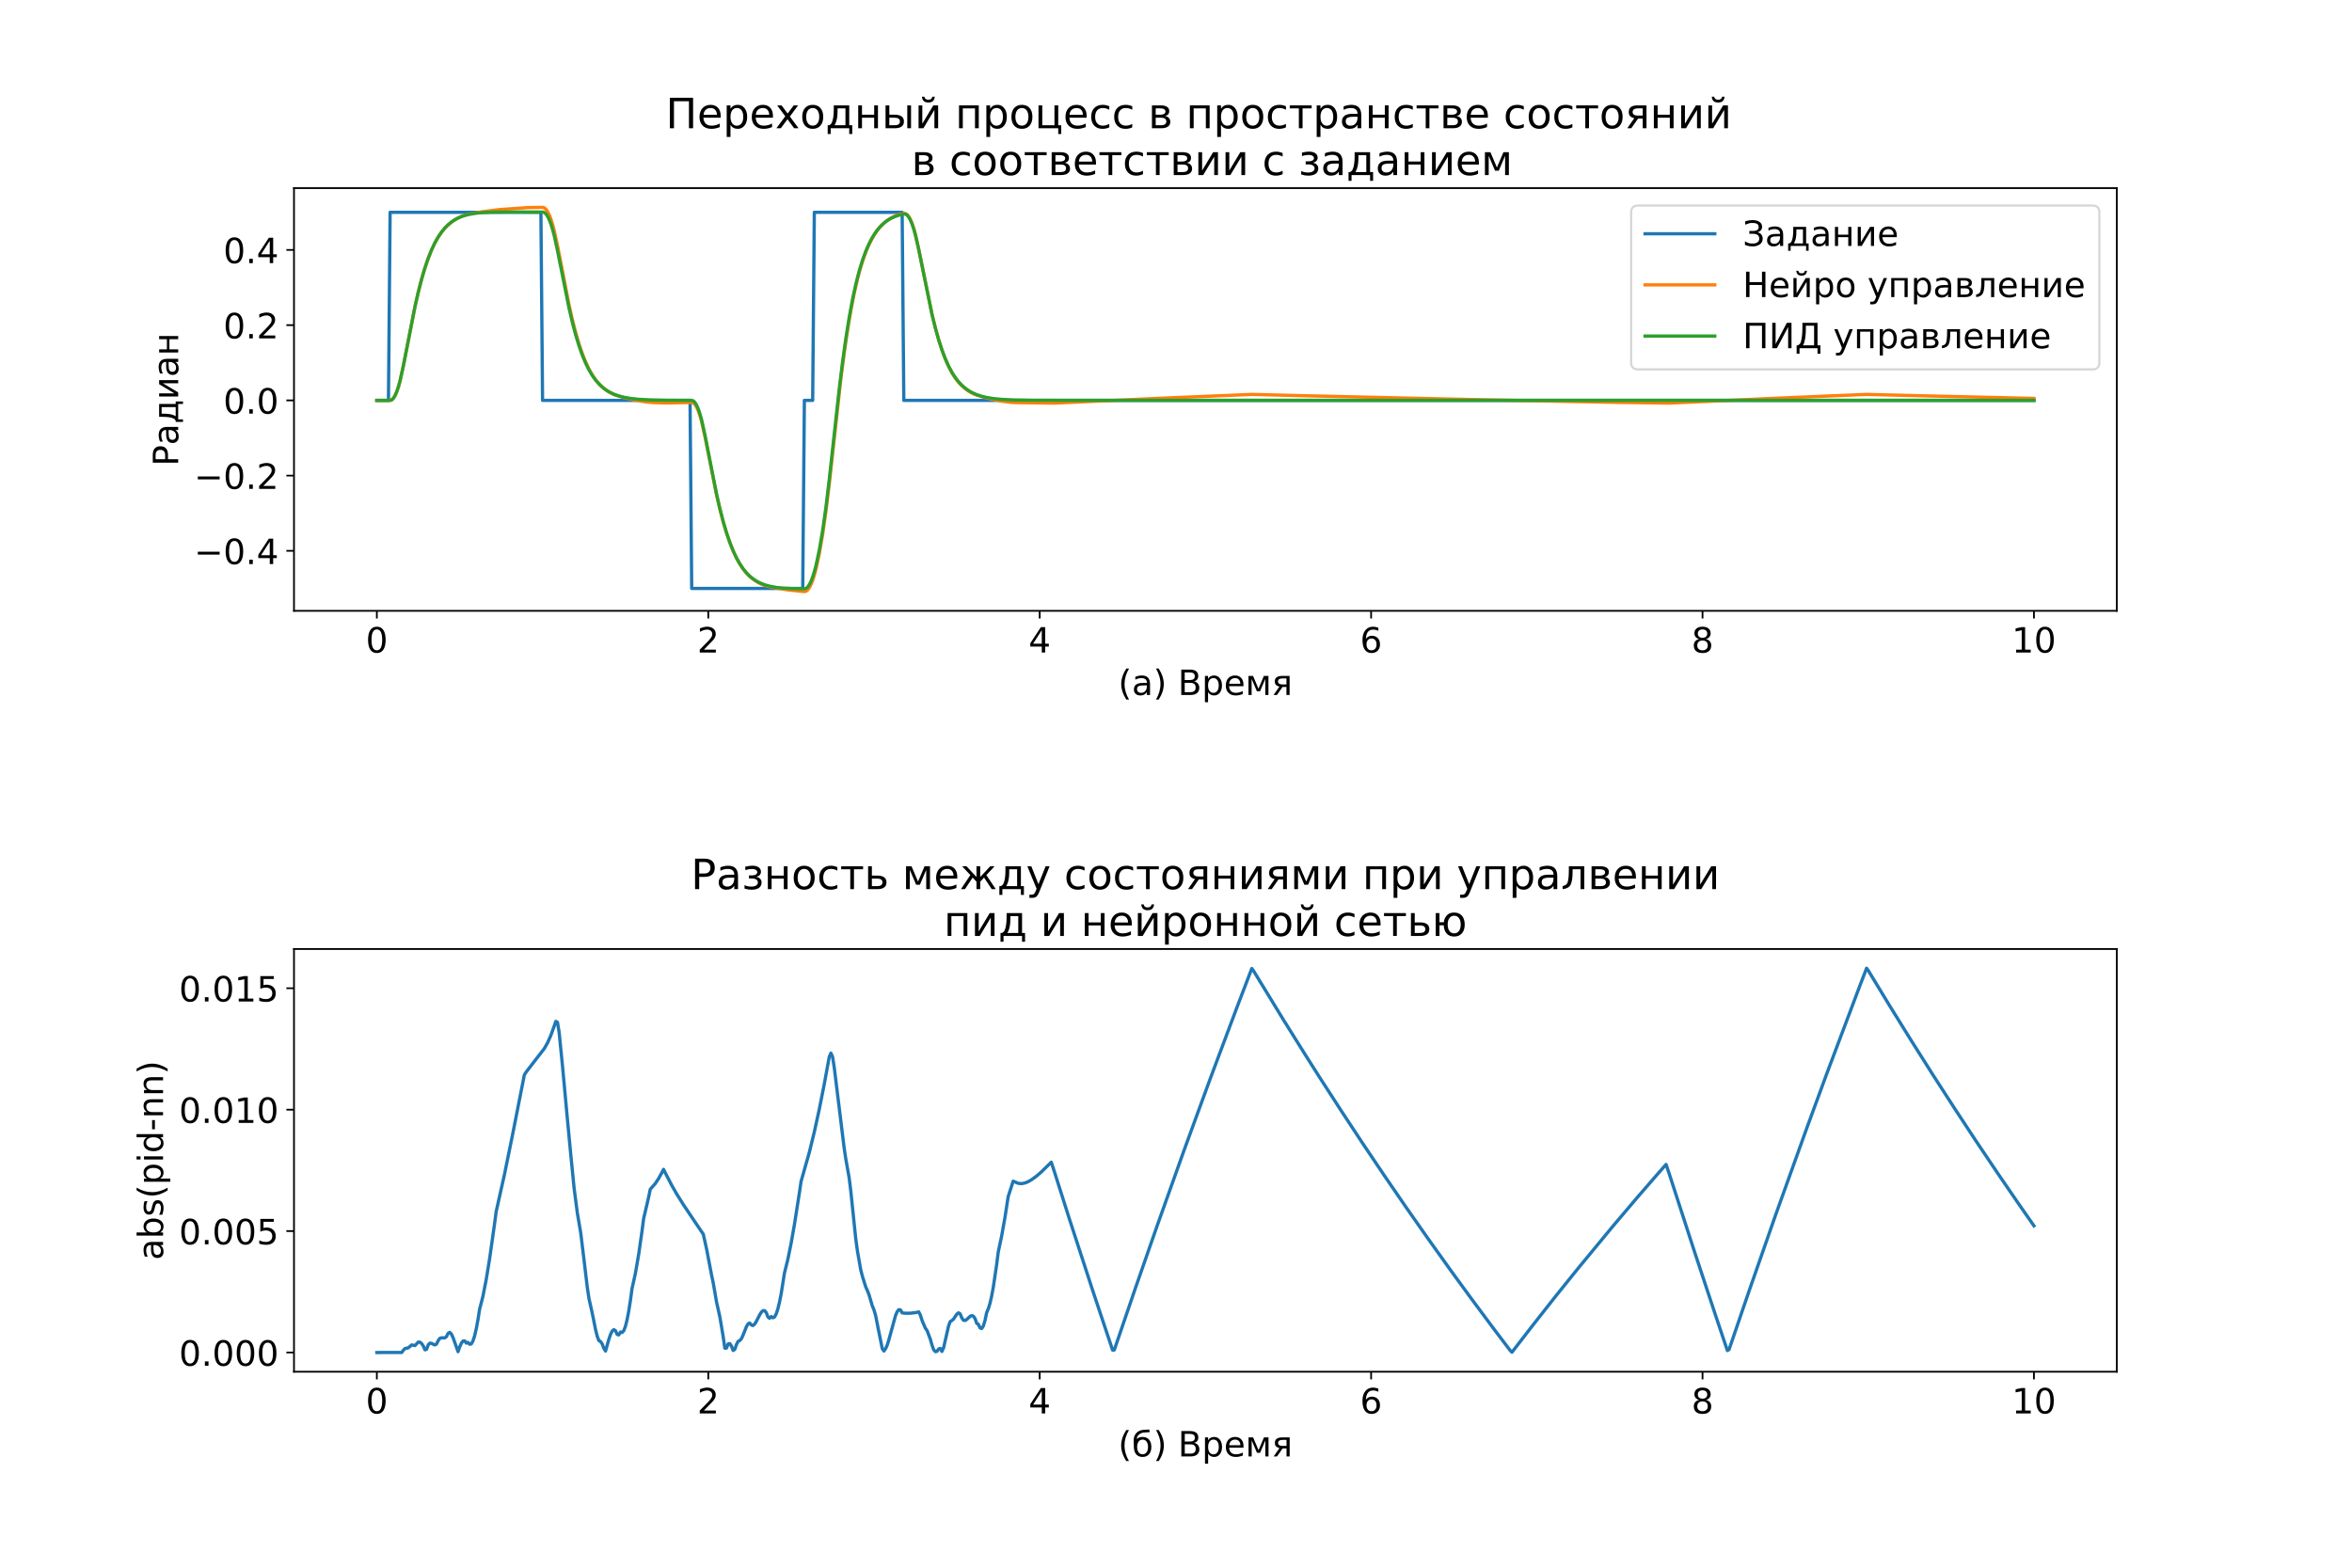 <?xml version="1.0" encoding="utf-8" standalone="no"?>
<!DOCTYPE svg PUBLIC "-//W3C//DTD SVG 1.1//EN"
  "http://www.w3.org/Graphics/SVG/1.1/DTD/svg11.dtd">
<!-- Created with matplotlib (https://matplotlib.org/) -->
<svg height="720pt" version="1.1" viewBox="0 0 1080 720" width="1080pt" xmlns="http://www.w3.org/2000/svg" xmlns:xlink="http://www.w3.org/1999/xlink">
 <defs>
  <style type="text/css">
*{stroke-linecap:butt;stroke-linejoin:round;}
  </style>
 </defs>
 <g id="figure_1">
  <g id="patch_1">
   <path d="M 0 720 
L 1080 720 
L 1080 0 
L 0 0 
z
" style="fill:#ffffff;"/>
  </g>
  <g id="axes_1">
   <g id="patch_2">
    <path d="M 135 280.543 
L 972 280.543 
L 972 86.4 
L 135 86.4 
z
" style="fill:#ffffff;"/>
   </g>
   <g id="matplotlib.axis_1">
    <g id="xtick_1">
     <g id="line2d_1">
      <defs>
       <path d="M 0 0 
L 0 3.5 
" id="m47bb06301c" style="stroke:#000000;stroke-width:0.8;"/>
      </defs>
      <g>
       <use style="stroke:#000000;stroke-width:0.8;" x="173.045" xlink:href="#m47bb06301c" y="280.543"/>
      </g>
     </g>
     <g id="text_1">
      <!-- 0 -->
      <defs>
       <path d="M 31.781 66.406 
Q 24.172 66.406 20.328 58.906 
Q 16.5 51.422 16.5 36.375 
Q 16.5 21.391 20.328 13.891 
Q 24.172 6.391 31.781 6.391 
Q 39.453 6.391 43.281 13.891 
Q 47.125 21.391 47.125 36.375 
Q 47.125 51.422 43.281 58.906 
Q 39.453 66.406 31.781 66.406 
z
M 31.781 74.219 
Q 44.047 74.219 50.516 64.516 
Q 56.984 54.828 56.984 36.375 
Q 56.984 17.969 50.516 8.266 
Q 44.047 -1.422 31.781 -1.422 
Q 19.531 -1.422 13.062 8.266 
Q 6.594 17.969 6.594 36.375 
Q 6.594 54.828 13.062 64.516 
Q 19.531 74.219 31.781 74.219 
z
" id="DejaVuSans-48"/>
      </defs>
      <g transform="translate(167.955 299.7)scale(0.16 -0.16)">
       <use xlink:href="#DejaVuSans-48"/>
      </g>
     </g>
    </g>
    <g id="xtick_2">
     <g id="line2d_2">
      <g>
       <use style="stroke:#000000;stroke-width:0.8;" x="325.227" xlink:href="#m47bb06301c" y="280.543"/>
      </g>
     </g>
     <g id="text_2">
      <!-- 2 -->
      <defs>
       <path d="M 19.188 8.297 
L 53.609 8.297 
L 53.609 0 
L 7.328 0 
L 7.328 8.297 
Q 12.938 14.109 22.625 23.891 
Q 32.328 33.688 34.812 36.531 
Q 39.547 41.844 41.422 45.531 
Q 43.312 49.219 43.312 52.781 
Q 43.312 58.594 39.234 62.25 
Q 35.156 65.922 28.609 65.922 
Q 23.969 65.922 18.812 64.312 
Q 13.672 62.703 7.812 59.422 
L 7.812 69.391 
Q 13.766 71.781 18.938 73 
Q 24.125 74.219 28.422 74.219 
Q 39.75 74.219 46.484 68.547 
Q 53.219 62.891 53.219 53.422 
Q 53.219 48.922 51.531 44.891 
Q 49.859 40.875 45.406 35.406 
Q 44.188 33.984 37.641 27.219 
Q 31.109 20.453 19.188 8.297 
z
" id="DejaVuSans-50"/>
      </defs>
      <g transform="translate(320.137 299.7)scale(0.16 -0.16)">
       <use xlink:href="#DejaVuSans-50"/>
      </g>
     </g>
    </g>
    <g id="xtick_3">
     <g id="line2d_3">
      <g>
       <use style="stroke:#000000;stroke-width:0.8;" x="477.409" xlink:href="#m47bb06301c" y="280.543"/>
      </g>
     </g>
     <g id="text_3">
      <!-- 4 -->
      <defs>
       <path d="M 37.797 64.312 
L 12.891 25.391 
L 37.797 25.391 
z
M 35.203 72.906 
L 47.609 72.906 
L 47.609 25.391 
L 58.016 25.391 
L 58.016 17.188 
L 47.609 17.188 
L 47.609 0 
L 37.797 0 
L 37.797 17.188 
L 4.891 17.188 
L 4.891 26.703 
z
" id="DejaVuSans-52"/>
      </defs>
      <g transform="translate(472.319 299.7)scale(0.16 -0.16)">
       <use xlink:href="#DejaVuSans-52"/>
      </g>
     </g>
    </g>
    <g id="xtick_4">
     <g id="line2d_4">
      <g>
       <use style="stroke:#000000;stroke-width:0.8;" x="629.591" xlink:href="#m47bb06301c" y="280.543"/>
      </g>
     </g>
     <g id="text_4">
      <!-- 6 -->
      <defs>
       <path d="M 33.016 40.375 
Q 26.375 40.375 22.484 35.828 
Q 18.609 31.297 18.609 23.391 
Q 18.609 15.531 22.484 10.953 
Q 26.375 6.391 33.016 6.391 
Q 39.656 6.391 43.531 10.953 
Q 47.406 15.531 47.406 23.391 
Q 47.406 31.297 43.531 35.828 
Q 39.656 40.375 33.016 40.375 
z
M 52.594 71.297 
L 52.594 62.312 
Q 48.875 64.062 45.094 64.984 
Q 41.312 65.922 37.594 65.922 
Q 27.828 65.922 22.672 59.328 
Q 17.531 52.734 16.797 39.406 
Q 19.672 43.656 24.016 45.922 
Q 28.375 48.188 33.594 48.188 
Q 44.578 48.188 50.953 41.516 
Q 57.328 34.859 57.328 23.391 
Q 57.328 12.156 50.688 5.359 
Q 44.047 -1.422 33.016 -1.422 
Q 20.359 -1.422 13.672 8.266 
Q 6.984 17.969 6.984 36.375 
Q 6.984 53.656 15.188 63.938 
Q 23.391 74.219 37.203 74.219 
Q 40.922 74.219 44.703 73.484 
Q 48.484 72.75 52.594 71.297 
z
" id="DejaVuSans-54"/>
      </defs>
      <g transform="translate(624.501 299.7)scale(0.16 -0.16)">
       <use xlink:href="#DejaVuSans-54"/>
      </g>
     </g>
    </g>
    <g id="xtick_5">
     <g id="line2d_5">
      <g>
       <use style="stroke:#000000;stroke-width:0.8;" x="781.773" xlink:href="#m47bb06301c" y="280.543"/>
      </g>
     </g>
     <g id="text_5">
      <!-- 8 -->
      <defs>
       <path d="M 31.781 34.625 
Q 24.75 34.625 20.719 30.859 
Q 16.703 27.094 16.703 20.516 
Q 16.703 13.922 20.719 10.156 
Q 24.75 6.391 31.781 6.391 
Q 38.812 6.391 42.859 10.172 
Q 46.922 13.969 46.922 20.516 
Q 46.922 27.094 42.891 30.859 
Q 38.875 34.625 31.781 34.625 
z
M 21.922 38.812 
Q 15.578 40.375 12.031 44.719 
Q 8.5 49.078 8.5 55.328 
Q 8.5 64.062 14.719 69.141 
Q 20.953 74.219 31.781 74.219 
Q 42.672 74.219 48.875 69.141 
Q 55.078 64.062 55.078 55.328 
Q 55.078 49.078 51.531 44.719 
Q 48 40.375 41.703 38.812 
Q 48.828 37.156 52.797 32.312 
Q 56.781 27.484 56.781 20.516 
Q 56.781 9.906 50.312 4.234 
Q 43.844 -1.422 31.781 -1.422 
Q 19.734 -1.422 13.25 4.234 
Q 6.781 9.906 6.781 20.516 
Q 6.781 27.484 10.781 32.312 
Q 14.797 37.156 21.922 38.812 
z
M 18.312 54.391 
Q 18.312 48.734 21.844 45.562 
Q 25.391 42.391 31.781 42.391 
Q 38.141 42.391 41.719 45.562 
Q 45.312 48.734 45.312 54.391 
Q 45.312 60.062 41.719 63.234 
Q 38.141 66.406 31.781 66.406 
Q 25.391 66.406 21.844 63.234 
Q 18.312 60.062 18.312 54.391 
z
" id="DejaVuSans-56"/>
      </defs>
      <g transform="translate(776.683 299.7)scale(0.16 -0.16)">
       <use xlink:href="#DejaVuSans-56"/>
      </g>
     </g>
    </g>
    <g id="xtick_6">
     <g id="line2d_6">
      <g>
       <use style="stroke:#000000;stroke-width:0.8;" x="933.955" xlink:href="#m47bb06301c" y="280.543"/>
      </g>
     </g>
     <g id="text_6">
      <!-- 10 -->
      <defs>
       <path d="M 12.406 8.297 
L 28.516 8.297 
L 28.516 63.922 
L 10.984 60.406 
L 10.984 69.391 
L 28.422 72.906 
L 38.281 72.906 
L 38.281 8.297 
L 54.391 8.297 
L 54.391 0 
L 12.406 0 
z
" id="DejaVuSans-49"/>
      </defs>
      <g transform="translate(923.775 299.7)scale(0.16 -0.16)">
       <use xlink:href="#DejaVuSans-49"/>
       <use x="63.623" xlink:href="#DejaVuSans-48"/>
      </g>
     </g>
    </g>
    <g id="text_7">
     <!-- (a) Время -->
     <defs>
      <path d="M 31 75.875 
Q 24.469 64.656 21.281 53.656 
Q 18.109 42.672 18.109 31.391 
Q 18.109 20.125 21.312 9.062 
Q 24.516 -2 31 -13.188 
L 23.188 -13.188 
Q 15.875 -1.703 12.234 9.375 
Q 8.594 20.453 8.594 31.391 
Q 8.594 42.281 12.203 53.312 
Q 15.828 64.359 23.188 75.875 
z
" id="DejaVuSans-40"/>
      <path d="M 34.281 27.484 
Q 23.391 27.484 19.188 25 
Q 14.984 22.516 14.984 16.5 
Q 14.984 11.719 18.141 8.906 
Q 21.297 6.109 26.703 6.109 
Q 34.188 6.109 38.703 11.406 
Q 43.219 16.703 43.219 25.484 
L 43.219 27.484 
z
M 52.203 31.203 
L 52.203 0 
L 43.219 0 
L 43.219 8.297 
Q 40.141 3.328 35.547 0.953 
Q 30.953 -1.422 24.312 -1.422 
Q 15.922 -1.422 10.953 3.297 
Q 6 8.016 6 15.922 
Q 6 25.141 12.172 29.828 
Q 18.359 34.516 30.609 34.516 
L 43.219 34.516 
L 43.219 35.406 
Q 43.219 41.609 39.141 45 
Q 35.062 48.391 27.688 48.391 
Q 23 48.391 18.547 47.266 
Q 14.109 46.141 10.016 43.891 
L 10.016 52.203 
Q 14.938 54.109 19.578 55.047 
Q 24.219 56 28.609 56 
Q 40.484 56 46.344 49.844 
Q 52.203 43.703 52.203 31.203 
z
" id="DejaVuSans-97"/>
      <path d="M 8.016 75.875 
L 15.828 75.875 
Q 23.141 64.359 26.781 53.312 
Q 30.422 42.281 30.422 31.391 
Q 30.422 20.453 26.781 9.375 
Q 23.141 -1.703 15.828 -13.188 
L 8.016 -13.188 
Q 14.5 -2 17.703 9.062 
Q 20.906 20.125 20.906 31.391 
Q 20.906 42.672 17.703 53.656 
Q 14.5 64.656 8.016 75.875 
z
" id="DejaVuSans-41"/>
      <path id="DejaVuSans-32"/>
      <path d="M 19.672 34.812 
L 19.672 8.109 
L 35.5 8.109 
Q 43.453 8.109 47.281 11.406 
Q 51.125 14.703 51.125 21.484 
Q 51.125 28.328 47.281 31.562 
Q 43.453 34.812 35.5 34.812 
z
M 19.672 64.797 
L 19.672 42.828 
L 34.281 42.828 
Q 41.5 42.828 45.031 45.531 
Q 48.578 48.25 48.578 53.812 
Q 48.578 59.328 45.031 62.062 
Q 41.5 64.797 34.281 64.797 
z
M 9.812 72.906 
L 35.016 72.906 
Q 46.297 72.906 52.391 68.219 
Q 58.5 63.531 58.5 54.891 
Q 58.5 48.188 55.375 44.234 
Q 52.25 40.281 46.188 39.312 
Q 53.469 37.75 57.5 32.781 
Q 61.531 27.828 61.531 20.406 
Q 61.531 10.641 54.891 5.312 
Q 48.25 0 35.984 0 
L 9.812 0 
z
" id="DejaVuSans-1042"/>
      <path d="M 18.109 8.203 
L 18.109 -20.797 
L 9.078 -20.797 
L 9.078 54.688 
L 18.109 54.688 
L 18.109 46.391 
Q 20.953 51.266 25.266 53.625 
Q 29.594 56 35.594 56 
Q 45.562 56 51.781 48.094 
Q 58.016 40.188 58.016 27.297 
Q 58.016 14.406 51.781 6.484 
Q 45.562 -1.422 35.594 -1.422 
Q 29.594 -1.422 25.266 0.953 
Q 20.953 3.328 18.109 8.203 
z
M 48.688 27.297 
Q 48.688 37.203 44.609 42.844 
Q 40.531 48.484 33.406 48.484 
Q 26.266 48.484 22.188 42.844 
Q 18.109 37.203 18.109 27.297 
Q 18.109 17.391 22.188 11.75 
Q 26.266 6.109 33.406 6.109 
Q 40.531 6.109 44.609 11.75 
Q 48.688 17.391 48.688 27.297 
z
" id="DejaVuSans-1088"/>
      <path d="M 56.203 29.594 
L 56.203 25.203 
L 14.891 25.203 
Q 15.484 15.922 20.484 11.062 
Q 25.484 6.203 34.422 6.203 
Q 39.594 6.203 44.453 7.469 
Q 49.312 8.734 54.109 11.281 
L 54.109 2.781 
Q 49.266 0.734 44.188 -0.344 
Q 39.109 -1.422 33.891 -1.422 
Q 20.797 -1.422 13.156 6.188 
Q 5.516 13.812 5.516 26.812 
Q 5.516 40.234 12.766 48.109 
Q 20.016 56 32.328 56 
Q 43.359 56 49.781 48.891 
Q 56.203 41.797 56.203 29.594 
z
M 47.219 32.234 
Q 47.125 39.594 43.094 43.984 
Q 39.062 48.391 32.422 48.391 
Q 24.906 48.391 20.391 44.141 
Q 15.875 39.891 15.188 32.172 
z
" id="DejaVuSans-1077"/>
      <path d="M 9.078 54.688 
L 22.219 54.688 
L 37.75 18.062 
L 53.328 54.688 
L 66.359 54.688 
L 66.359 0 
L 57.328 0 
L 57.328 46.094 
L 42.234 10.5 
L 33.25 10.5 
L 18.109 46.094 
L 18.109 0 
L 9.078 0 
z
" id="DejaVuSans-1084"/>
      <path d="M 18.453 38.922 
Q 18.453 34.859 21.578 32.562 
Q 24.703 30.281 30.516 30.281 
L 42.625 30.281 
L 42.625 47.516 
L 30.516 47.516 
Q 24.703 47.516 21.578 45.266 
Q 18.453 43.016 18.453 38.922 
z
M 5.672 0 
L 22.359 23.969 
Q 16.703 25.25 12.938 28.594 
Q 9.188 31.938 9.188 38.922 
Q 9.188 46.828 14.422 50.75 
Q 19.672 54.688 30.281 54.688 
L 51.656 54.688 
L 51.656 0 
L 42.625 0 
L 42.625 23.094 
L 31.453 23.094 
L 15.328 0 
z
" id="DejaVuSans-1103"/>
     </defs>
     <g transform="translate(513.475 319.185)scale(0.16 -0.16)">
      <use xlink:href="#DejaVuSans-40"/>
      <use x="39.014" xlink:href="#DejaVuSans-97"/>
      <use x="100.293" xlink:href="#DejaVuSans-41"/>
      <use x="139.307" xlink:href="#DejaVuSans-32"/>
      <use x="171.094" xlink:href="#DejaVuSans-1042"/>
      <use x="239.697" xlink:href="#DejaVuSans-1088"/>
      <use x="303.174" xlink:href="#DejaVuSans-1077"/>
      <use x="364.697" xlink:href="#DejaVuSans-1084"/>
      <use x="440.137" xlink:href="#DejaVuSans-1103"/>
     </g>
    </g>
   </g>
   <g id="matplotlib.axis_2">
    <g id="ytick_1">
     <g id="line2d_7">
      <defs>
       <path d="M 0 0 
L -3.5 0 
" id="m4c7da8c2db" style="stroke:#000000;stroke-width:0.8;"/>
      </defs>
      <g>
       <use style="stroke:#000000;stroke-width:0.8;" x="135" xlink:href="#m4c7da8c2db" y="252.986"/>
      </g>
     </g>
     <g id="text_8">
      <!-- −0.4 -->
      <defs>
       <path d="M 10.594 35.5 
L 73.188 35.5 
L 73.188 27.203 
L 10.594 27.203 
z
" id="DejaVuSans-8722"/>
       <path d="M 10.688 12.406 
L 21 12.406 
L 21 0 
L 10.688 0 
z
" id="DejaVuSans-46"/>
      </defs>
      <g transform="translate(89.147 259.065)scale(0.16 -0.16)">
       <use xlink:href="#DejaVuSans-8722"/>
       <use x="83.789" xlink:href="#DejaVuSans-48"/>
       <use x="147.412" xlink:href="#DejaVuSans-46"/>
       <use x="179.199" xlink:href="#DejaVuSans-52"/>
      </g>
     </g>
    </g>
    <g id="ytick_2">
     <g id="line2d_8">
      <g>
       <use style="stroke:#000000;stroke-width:0.8;" x="135" xlink:href="#m4c7da8c2db" y="218.434"/>
      </g>
     </g>
     <g id="text_9">
      <!-- −0.2 -->
      <g transform="translate(89.147 224.513)scale(0.16 -0.16)">
       <use xlink:href="#DejaVuSans-8722"/>
       <use x="83.789" xlink:href="#DejaVuSans-48"/>
       <use x="147.412" xlink:href="#DejaVuSans-46"/>
       <use x="179.199" xlink:href="#DejaVuSans-50"/>
      </g>
     </g>
    </g>
    <g id="ytick_3">
     <g id="line2d_9">
      <g>
       <use style="stroke:#000000;stroke-width:0.8;" x="135" xlink:href="#m4c7da8c2db" y="183.883"/>
      </g>
     </g>
     <g id="text_10">
      <!-- 0.0 -->
      <g transform="translate(102.555 189.962)scale(0.16 -0.16)">
       <use xlink:href="#DejaVuSans-48"/>
       <use x="63.623" xlink:href="#DejaVuSans-46"/>
       <use x="95.41" xlink:href="#DejaVuSans-48"/>
      </g>
     </g>
    </g>
    <g id="ytick_4">
     <g id="line2d_10">
      <g>
       <use style="stroke:#000000;stroke-width:0.8;" x="135" xlink:href="#m4c7da8c2db" y="149.332"/>
      </g>
     </g>
     <g id="text_11">
      <!-- 0.2 -->
      <g transform="translate(102.555 155.411)scale(0.16 -0.16)">
       <use xlink:href="#DejaVuSans-48"/>
       <use x="63.623" xlink:href="#DejaVuSans-46"/>
       <use x="95.41" xlink:href="#DejaVuSans-50"/>
      </g>
     </g>
    </g>
    <g id="ytick_5">
     <g id="line2d_11">
      <g>
       <use style="stroke:#000000;stroke-width:0.8;" x="135" xlink:href="#m4c7da8c2db" y="114.78"/>
      </g>
     </g>
     <g id="text_12">
      <!-- 0.4 -->
      <g transform="translate(102.555 120.859)scale(0.16 -0.16)">
       <use xlink:href="#DejaVuSans-48"/>
       <use x="63.623" xlink:href="#DejaVuSans-46"/>
       <use x="95.41" xlink:href="#DejaVuSans-52"/>
      </g>
     </g>
    </g>
    <g id="text_13">
     <!-- Радиан -->
     <defs>
      <path d="M 19.672 64.797 
L 19.672 37.406 
L 32.078 37.406 
Q 38.969 37.406 42.719 40.969 
Q 46.484 44.531 46.484 51.125 
Q 46.484 57.672 42.719 61.234 
Q 38.969 64.797 32.078 64.797 
z
M 9.812 72.906 
L 32.078 72.906 
Q 44.344 72.906 50.609 67.359 
Q 56.891 61.812 56.891 51.125 
Q 56.891 40.328 50.609 34.812 
Q 44.344 29.297 32.078 29.297 
L 19.672 29.297 
L 19.672 0 
L 9.812 0 
z
" id="DejaVuSans-1056"/>
      <path d="M 34.281 27.484 
Q 23.391 27.484 19.188 25 
Q 14.984 22.516 14.984 16.5 
Q 14.984 11.719 18.141 8.906 
Q 21.297 6.109 26.703 6.109 
Q 34.188 6.109 38.703 11.406 
Q 43.219 16.703 43.219 25.484 
L 43.219 27.484 
z
M 52.203 31.203 
L 52.203 0 
L 43.219 0 
L 43.219 8.297 
Q 40.141 3.328 35.547 0.953 
Q 30.953 -1.422 24.312 -1.422 
Q 15.922 -1.422 10.953 3.297 
Q 6 8.016 6 15.922 
Q 6 25.141 12.172 29.828 
Q 18.359 34.516 30.609 34.516 
L 43.219 34.516 
L 43.219 35.406 
Q 43.219 41.609 39.141 45 
Q 35.062 48.391 27.688 48.391 
Q 23 48.391 18.547 47.266 
Q 14.109 46.141 10.016 43.891 
L 10.016 52.203 
Q 14.938 54.109 19.578 55.047 
Q 24.219 56 28.609 56 
Q 40.484 56 46.344 49.844 
Q 52.203 43.703 52.203 31.203 
z
" id="DejaVuSans-1072"/>
      <path d="M 21.625 7.172 
L 47.703 7.172 
L 47.703 47.516 
L 28.812 47.516 
L 28.812 40.672 
Q 28.812 20.562 23.047 9.812 
z
M 8.594 7.172 
Q 13.031 9.125 14.984 13.281 
Q 19.781 23.578 19.781 44.344 
L 19.781 54.688 
L 56.734 54.688 
L 56.734 7.172 
L 63.922 7.172 
L 63.922 -13.812 
L 56.734 -13.812 
L 56.734 0 
L 12.406 0 
L 12.406 -13.812 
L 5.219 -13.812 
L 5.219 7.172 
z
" id="DejaVuSans-1076"/>
      <path d="M 55.906 54.688 
L 55.906 0 
L 46.969 0 
L 46.969 43.891 
L 20.609 0 
L 9.078 0 
L 9.078 54.688 
L 18.016 54.688 
L 18.016 10.891 
L 44.344 54.688 
z
" id="DejaVuSans-1080"/>
      <path d="M 9.078 54.688 
L 18.109 54.688 
L 18.109 32.375 
L 47.266 32.375 
L 47.266 54.688 
L 56.297 54.688 
L 56.297 0 
L 47.266 0 
L 47.266 25.203 
L 18.109 25.203 
L 18.109 0 
L 9.078 0 
z
" id="DejaVuSans-1085"/>
     </defs>
     <g transform="translate(81.82 214.06)rotate(-90)scale(0.16 -0.16)">
      <use xlink:href="#DejaVuSans-1056"/>
      <use x="60.303" xlink:href="#DejaVuSans-1072"/>
      <use x="121.582" xlink:href="#DejaVuSans-1076"/>
      <use x="190.723" xlink:href="#DejaVuSans-1080"/>
      <use x="255.713" xlink:href="#DejaVuSans-1072"/>
      <use x="316.992" xlink:href="#DejaVuSans-1085"/>
     </g>
    </g>
   </g>
   <g id="line2d_12">
    <path clip-path="url(#pd03f21bcd3)" d="M 173.045 183.883 
L 178.372 183.883 
L 179.133 97.505 
L 248.375 97.505 
L 249.136 183.883 
L 316.857 183.883 
L 317.618 270.261 
L 368.599 270.261 
L 369.36 183.883 
L 373.165 183.883 
L 373.925 97.505 
L 414.254 97.505 
L 415.015 183.883 
L 933.955 183.883 
L 933.955 183.883 
" style="fill:none;stroke:#1f77b4;stroke-linecap:square;stroke-width:1.5;"/>
   </g>
   <g id="line2d_13">
    <path clip-path="url(#pd03f21bcd3)" d="M 173.045 183.883 
L 179.133 183.883 
L 179.894 183.643 
L 180.655 182.901 
L 181.415 181.658 
L 182.176 179.915 
L 182.937 177.672 
L 183.698 174.931 
L 185.22 167.993 
L 190.546 140.806 
L 192.068 134.116 
L 193.59 128.199 
L 195.112 123.062 
L 196.634 118.665 
L 198.155 114.859 
L 199.677 111.619 
L 201.199 108.941 
L 202.721 106.705 
L 204.243 104.839 
L 205.765 103.338 
L 208.047 101.523 
L 209.569 100.54 
L 211.091 99.738 
L 212.613 99.117 
L 214.895 98.479 
L 220.983 97.318 
L 229.353 96.259 
L 242.288 95.35 
L 249.136 95.225 
L 249.897 95.42 
L 250.658 96.053 
L 251.419 97.123 
L 252.18 98.633 
L 252.941 100.582 
L 253.702 102.974 
L 254.463 105.81 
L 255.985 112.763 
L 261.311 140.084 
L 262.833 146.835 
L 264.355 152.8 
L 265.876 157.956 
L 267.398 162.415 
L 268.92 166.262 
L 270.442 169.498 
L 271.964 172.161 
L 273.485 174.401 
L 275.007 176.233 
L 276.529 177.7 
L 278.051 178.954 
L 279.573 180.002 
L 281.095 180.846 
L 282.616 181.486 
L 286.421 182.592 
L 291.747 183.809 
L 297.074 184.663 
L 300.117 184.905 
L 306.205 185.081 
L 317.618 184.84 
L 318.379 185.065 
L 319.14 185.79 
L 319.901 187.018 
L 320.662 188.745 
L 321.423 190.972 
L 322.184 193.697 
L 323.705 200.551 
L 329.032 227.276 
L 330.554 233.835 
L 332.075 239.623 
L 333.597 244.661 
L 335.119 249.1 
L 336.641 252.965 
L 338.163 256.263 
L 339.685 259.001 
L 341.206 261.295 
L 342.728 263.22 
L 344.25 264.779 
L 345.772 266.012 
L 348.055 267.508 
L 349.576 268.279 
L 351.098 268.871 
L 353.381 269.464 
L 355.664 269.919 
L 361.751 270.911 
L 369.36 271.718 
L 370.121 271.553 
L 370.882 270.949 
L 371.643 269.907 
L 372.404 268.424 
L 373.165 266.501 
L 373.925 264.134 
L 374.686 261.322 
L 376.208 254.35 
L 377.73 245.555 
L 379.252 234.907 
L 380.774 222.37 
L 386.1 174.089 
L 387.622 162.289 
L 389.144 151.886 
L 390.665 142.815 
L 392.187 134.942 
L 393.709 128.25 
L 395.231 122.633 
L 396.753 117.951 
L 398.275 114.051 
L 399.796 110.797 
L 401.318 108.103 
L 402.84 105.851 
L 404.362 103.967 
L 405.884 102.449 
L 407.405 101.256 
L 408.927 100.253 
L 410.449 99.43 
L 411.971 98.788 
L 413.493 98.324 
L 415.015 97.998 
L 415.775 98.047 
L 416.536 98.538 
L 417.297 99.471 
L 418.058 100.846 
L 418.819 102.664 
L 419.58 104.927 
L 420.341 107.638 
L 421.863 114.347 
L 427.95 144.313 
L 429.472 150.539 
L 430.994 155.958 
L 432.515 160.68 
L 434.037 164.791 
L 435.559 168.29 
L 437.081 171.178 
L 438.603 173.58 
L 440.125 175.573 
L 441.646 177.159 
L 443.168 178.473 
L 444.69 179.582 
L 446.212 180.486 
L 447.734 181.187 
L 450.777 182.175 
L 454.582 183.169 
L 459.908 184.238 
L 464.474 184.83 
L 466.756 184.926 
L 484.257 185.141 
L 532.955 182.899 
L 574.805 181.14 
L 601.437 181.805 
L 669.919 183.369 
L 743.727 184.828 
L 766.555 185.141 
L 815.253 182.898 
L 857.103 181.139 
L 883.735 181.804 
L 933.955 182.971 
L 933.955 182.971 
" style="fill:none;stroke:#ff7f0e;stroke-linecap:square;stroke-width:1.5;"/>
   </g>
   <g id="line2d_14">
    <path clip-path="url(#pd03f21bcd3)" d="M 173.045 183.883 
L 179.133 183.883 
L 179.894 183.643 
L 180.655 182.901 
L 181.415 181.658 
L 182.176 179.915 
L 182.937 177.672 
L 183.698 174.931 
L 185.22 168.009 
L 190.546 140.856 
L 192.068 134.191 
L 193.59 128.263 
L 195.112 123.081 
L 196.634 118.61 
L 198.155 114.793 
L 199.677 111.565 
L 201.199 108.856 
L 202.721 106.6 
L 204.243 104.735 
L 205.765 103.202 
L 207.286 101.951 
L 208.808 100.938 
L 210.33 100.123 
L 212.613 99.199 
L 214.895 98.551 
L 217.939 97.993 
L 220.983 97.668 
L 225.548 97.435 
L 232.396 97.345 
L 249.136 97.37 
L 249.897 97.581 
L 250.658 98.233 
L 251.419 99.326 
L 252.18 100.861 
L 252.941 102.838 
L 253.702 105.261 
L 254.463 108.131 
L 255.985 115.112 
L 261.311 141.625 
L 262.833 148.119 
L 264.355 153.875 
L 265.876 158.882 
L 267.398 163.177 
L 268.92 166.82 
L 270.442 169.882 
L 271.964 172.44 
L 273.485 174.563 
L 275.007 176.318 
L 276.529 177.761 
L 278.051 178.943 
L 279.573 179.908 
L 281.855 181.029 
L 284.138 181.845 
L 286.421 182.437 
L 289.465 182.975 
L 293.269 183.383 
L 298.595 183.671 
L 306.205 183.824 
L 317.618 183.877 
L 318.379 184.118 
L 319.14 184.861 
L 319.901 186.106 
L 320.662 187.85 
L 321.423 190.094 
L 322.184 192.837 
L 323.705 199.761 
L 329.032 226.917 
L 330.554 233.582 
L 332.075 239.51 
L 333.597 244.692 
L 335.119 249.163 
L 336.641 252.979 
L 338.163 256.207 
L 339.685 258.916 
L 341.206 261.171 
L 342.728 263.037 
L 344.25 264.569 
L 345.772 265.82 
L 347.294 266.833 
L 348.815 267.649 
L 351.098 268.573 
L 353.381 269.221 
L 356.425 269.78 
L 359.468 270.105 
L 364.034 270.338 
L 369.36 270.42 
L 370.121 270.215 
L 370.882 269.569 
L 371.643 268.482 
L 372.404 266.953 
L 373.165 264.982 
L 373.925 262.565 
L 374.686 259.701 
L 376.208 252.619 
L 377.73 243.707 
L 379.252 232.934 
L 380.774 220.268 
L 385.339 178.728 
L 386.861 166.476 
L 388.383 155.533 
L 389.905 145.955 
L 391.426 137.693 
L 392.948 130.64 
L 394.47 124.668 
L 395.992 119.643 
L 397.514 115.44 
L 399.035 111.943 
L 400.557 109.049 
L 402.079 106.668 
L 403.601 104.72 
L 405.123 103.134 
L 406.645 101.853 
L 408.166 100.822 
L 409.688 100 
L 411.971 99.078 
L 414.254 98.441 
L 415.015 98.278 
L 415.775 98.327 
L 416.536 98.818 
L 417.297 99.75 
L 418.058 101.126 
L 418.819 102.945 
L 419.58 105.209 
L 420.341 107.921 
L 421.863 114.636 
L 427.95 144.366 
L 429.472 150.546 
L 430.994 155.983 
L 432.515 160.688 
L 434.037 164.705 
L 435.559 168.102 
L 437.081 170.95 
L 438.603 173.324 
L 440.125 175.291 
L 441.646 176.913 
L 443.168 178.245 
L 444.69 179.335 
L 446.212 180.223 
L 448.495 181.254 
L 450.777 182.004 
L 453.06 182.546 
L 456.104 183.039 
L 459.908 183.411 
L 465.235 183.675 
L 473.605 183.821 
L 494.149 183.866 
L 814.492 183.873 
L 933.955 183.873 
L 933.955 183.873 
" style="fill:none;stroke:#2ca02c;stroke-linecap:square;stroke-width:1.5;"/>
   </g>
   <g id="patch_3">
    <path d="M 135 280.543 
L 135 86.4 
" style="fill:none;stroke:#000000;stroke-linecap:square;stroke-linejoin:miter;stroke-width:0.8;"/>
   </g>
   <g id="patch_4">
    <path d="M 972 280.543 
L 972 86.4 
" style="fill:none;stroke:#000000;stroke-linecap:square;stroke-linejoin:miter;stroke-width:0.8;"/>
   </g>
   <g id="patch_5">
    <path d="M 135 280.543 
L 972 280.543 
" style="fill:none;stroke:#000000;stroke-linecap:square;stroke-linejoin:miter;stroke-width:0.8;"/>
   </g>
   <g id="patch_6">
    <path d="M 135 86.4 
L 972 86.4 
" style="fill:none;stroke:#000000;stroke-linecap:square;stroke-linejoin:miter;stroke-width:0.8;"/>
   </g>
   <g id="text_14">
    <!-- Переходный процесс в пространстве состояний  -->
    <defs>
     <path d="M 65.375 72.906 
L 65.375 0 
L 55.516 0 
L 55.516 64.594 
L 19.672 64.594 
L 19.672 0 
L 9.812 0 
L 9.812 72.906 
z
" id="DejaVuSans-1055"/>
     <path d="M 54.891 54.688 
L 35.109 28.078 
L 55.906 0 
L 45.312 0 
L 29.391 21.484 
L 13.484 0 
L 2.875 0 
L 24.125 28.609 
L 4.688 54.688 
L 15.281 54.688 
L 29.781 35.203 
L 44.281 54.688 
z
" id="DejaVuSans-1093"/>
     <path d="M 30.609 48.391 
Q 23.391 48.391 19.188 42.75 
Q 14.984 37.109 14.984 27.297 
Q 14.984 17.484 19.156 11.844 
Q 23.344 6.203 30.609 6.203 
Q 37.797 6.203 41.984 11.859 
Q 46.188 17.531 46.188 27.297 
Q 46.188 37.016 41.984 42.703 
Q 37.797 48.391 30.609 48.391 
z
M 30.609 56 
Q 42.328 56 49.016 48.375 
Q 55.719 40.766 55.719 27.297 
Q 55.719 13.875 49.016 6.219 
Q 42.328 -1.422 30.609 -1.422 
Q 18.844 -1.422 12.172 6.219 
Q 5.516 13.875 5.516 27.297 
Q 5.516 40.766 12.172 48.375 
Q 18.844 56 30.609 56 
z
" id="DejaVuSans-1086"/>
     <path d="M 61.047 54.688 
L 70.031 54.688 
L 70.031 0 
L 61.047 0 
z
M 65.547 56 
z
M 43.453 16.219 
Q 43.453 20.609 40.25 22.906 
Q 37.062 25.203 30.906 25.203 
L 18.109 25.203 
L 18.109 7.172 
L 30.906 7.172 
Q 37.062 7.172 40.25 9.484 
Q 43.453 11.812 43.453 16.219 
z
M 9.078 54.688 
L 18.109 54.688 
L 18.109 32.375 
L 31.297 32.375 
Q 41.75 32.375 47.391 28.391 
Q 53.031 24.422 53.031 16.219 
Q 53.031 8.016 47.391 4 
Q 41.75 0 31.297 0 
L 9.078 0 
z
" id="DejaVuSans-1099"/>
     <path d="M 55.906 54.688 
L 55.906 0 
L 46.969 0 
L 46.969 43.891 
L 20.609 0 
L 9.078 0 
L 9.078 54.688 
L 18.016 54.688 
L 18.016 10.891 
L 44.344 54.688 
z
M 17.219 75.516 
L 22.984 75.516 
Q 23.516 71.859 25.875 70.016 
Q 28.25 68.188 32.5 68.188 
Q 36.703 68.188 39.047 70 
Q 41.391 71.812 42.016 75.516 
L 47.781 75.516 
Q 47.297 68.531 43.438 65.016 
Q 39.578 61.5 32.5 61.5 
Q 25.422 61.5 21.562 65.016 
Q 17.703 68.531 17.219 75.516 
z
" id="DejaVuSans-1081"/>
     <path d="M 56.297 54.688 
L 56.297 0 
L 47.266 0 
L 47.266 47.516 
L 18.109 47.516 
L 18.109 0 
L 9.078 0 
L 9.078 54.688 
z
" id="DejaVuSans-1087"/>
     <path d="M 56.297 0 
L 9.078 0 
L 9.078 54.688 
L 18.109 54.688 
L 18.109 7.172 
L 47.266 7.172 
L 47.266 54.688 
L 56.297 54.688 
L 56.297 7.172 
L 63.484 7.172 
L 63.484 -13.812 
L 56.297 -13.812 
z
" id="DejaVuSans-1094"/>
     <path d="M 48.781 52.594 
L 48.781 44.188 
Q 44.969 46.297 41.141 47.344 
Q 37.312 48.391 33.406 48.391 
Q 24.656 48.391 19.812 42.844 
Q 14.984 37.312 14.984 27.297 
Q 14.984 17.281 19.812 11.734 
Q 24.656 6.203 33.406 6.203 
Q 37.312 6.203 41.141 7.25 
Q 44.969 8.297 48.781 10.406 
L 48.781 2.094 
Q 45.016 0.344 40.984 -0.531 
Q 36.969 -1.422 32.422 -1.422 
Q 20.062 -1.422 12.781 6.344 
Q 5.516 14.109 5.516 27.297 
Q 5.516 40.672 12.859 48.328 
Q 20.219 56 33.016 56 
Q 37.156 56 41.109 55.141 
Q 45.062 54.297 48.781 52.594 
z
" id="DejaVuSans-1089"/>
     <path d="M 18.062 25.203 
L 18.062 7.172 
L 30.859 7.172 
Q 37.016 7.172 40.234 9.484 
Q 43.453 11.812 43.453 16.219 
Q 43.453 20.609 40.234 22.906 
Q 37.016 25.203 30.859 25.203 
z
M 18.062 47.516 
L 18.062 32.375 
L 29.891 32.375 
Q 34.969 32.375 38.188 34.391 
Q 41.406 36.422 41.406 40.047 
Q 41.406 43.656 38.188 45.578 
Q 34.969 47.516 29.891 47.516 
z
M 9.078 54.688 
L 30.469 54.688 
Q 40.094 54.688 45.266 51.172 
Q 50.438 47.656 50.438 41.156 
Q 50.438 36.141 47.797 33.172 
Q 45.172 30.219 39.984 29.5 
Q 46.188 28.328 49.609 24.609 
Q 53.031 20.906 53.031 15.328 
Q 53.031 8.016 47.391 4 
Q 41.75 0 31.297 0 
L 9.078 0 
z
" id="DejaVuSans-1074"/>
     <path d="M 2.938 54.688 
L 55.328 54.688 
L 55.328 47.516 
L 33.547 47.516 
L 33.547 0 
L 24.703 0 
L 24.703 47.516 
L 2.938 47.516 
z
" id="DejaVuSans-1090"/>
    </defs>
    <g transform="translate(305.7 58.9)scale(0.192 -0.192)">
     <use xlink:href="#DejaVuSans-1055"/>
     <use x="75.195" xlink:href="#DejaVuSans-1077"/>
     <use x="136.719" xlink:href="#DejaVuSans-1088"/>
     <use x="200.195" xlink:href="#DejaVuSans-1077"/>
     <use x="261.719" xlink:href="#DejaVuSans-1093"/>
     <use x="320.898" xlink:href="#DejaVuSans-1086"/>
     <use x="382.08" xlink:href="#DejaVuSans-1076"/>
     <use x="451.221" xlink:href="#DejaVuSans-1085"/>
     <use x="516.602" xlink:href="#DejaVuSans-1099"/>
     <use x="595.557" xlink:href="#DejaVuSans-1081"/>
     <use x="660.547" xlink:href="#DejaVuSans-32"/>
     <use x="692.334" xlink:href="#DejaVuSans-1087"/>
     <use x="757.715" xlink:href="#DejaVuSans-1088"/>
     <use x="821.191" xlink:href="#DejaVuSans-1086"/>
     <use x="882.373" xlink:href="#DejaVuSans-1094"/>
     <use x="950.439" xlink:href="#DejaVuSans-1077"/>
     <use x="1011.963" xlink:href="#DejaVuSans-1089"/>
     <use x="1066.943" xlink:href="#DejaVuSans-1089"/>
     <use x="1121.924" xlink:href="#DejaVuSans-32"/>
     <use x="1153.711" xlink:href="#DejaVuSans-1074"/>
     <use x="1212.646" xlink:href="#DejaVuSans-32"/>
     <use x="1244.434" xlink:href="#DejaVuSans-1087"/>
     <use x="1309.814" xlink:href="#DejaVuSans-1088"/>
     <use x="1373.291" xlink:href="#DejaVuSans-1086"/>
     <use x="1434.473" xlink:href="#DejaVuSans-1089"/>
     <use x="1489.453" xlink:href="#DejaVuSans-1090"/>
     <use x="1547.705" xlink:href="#DejaVuSans-1088"/>
     <use x="1611.182" xlink:href="#DejaVuSans-1072"/>
     <use x="1672.461" xlink:href="#DejaVuSans-1085"/>
     <use x="1737.842" xlink:href="#DejaVuSans-1089"/>
     <use x="1792.822" xlink:href="#DejaVuSans-1090"/>
     <use x="1851.074" xlink:href="#DejaVuSans-1074"/>
     <use x="1910.01" xlink:href="#DejaVuSans-1077"/>
     <use x="1971.533" xlink:href="#DejaVuSans-32"/>
     <use x="2003.32" xlink:href="#DejaVuSans-1089"/>
     <use x="2058.301" xlink:href="#DejaVuSans-1086"/>
     <use x="2119.482" xlink:href="#DejaVuSans-1089"/>
     <use x="2174.463" xlink:href="#DejaVuSans-1090"/>
     <use x="2232.715" xlink:href="#DejaVuSans-1086"/>
     <use x="2293.896" xlink:href="#DejaVuSans-1103"/>
     <use x="2354.053" xlink:href="#DejaVuSans-1085"/>
     <use x="2419.434" xlink:href="#DejaVuSans-1080"/>
     <use x="2484.424" xlink:href="#DejaVuSans-1081"/>
     <use x="2549.414" xlink:href="#DejaVuSans-32"/>
    </g>
    <!--  в соответствии с заданием -->
    <defs>
     <path d="M 34.469 29.5 
Q 40.531 28.328 43.891 24.75 
Q 47.266 21.188 47.266 15.922 
Q 47.266 7.469 40.969 3.016 
Q 34.672 -1.422 23.047 -1.422 
Q 19.141 -1.422 15.016 -0.734 
Q 10.891 -0.047 6.5 1.312 
L 6.5 9.672 
Q 9.969 7.859 14.109 6.953 
Q 18.266 6.062 22.797 6.062 
Q 30.172 6.062 34.297 8.797 
Q 38.422 11.531 38.422 15.922 
Q 38.422 20.219 34.766 22.828 
Q 31.109 25.438 24.422 25.438 
L 17.188 25.438 
L 17.188 32.859 
L 24.75 32.859 
Q 30.422 32.859 33.719 35.031 
Q 37.016 37.203 37.016 40.625 
Q 37.016 43.75 33.609 46 
Q 30.219 48.25 24.422 48.25 
Q 20.953 48.25 17.016 47.609 
Q 13.094 46.969 8.344 45.562 
L 8.344 53.719 
Q 13.141 54.891 17.281 55.469 
Q 21.438 56.062 25.141 56.062 
Q 34.719 56.062 40.25 52.219 
Q 45.797 48.391 45.797 41.5 
Q 45.797 36.969 42.859 33.812 
Q 39.938 30.672 34.469 29.5 
z
" id="DejaVuSans-1079"/>
    </defs>
    <g transform="translate(412.407 80.4)scale(0.192 -0.192)">
     <use xlink:href="#DejaVuSans-32"/>
     <use x="31.787" xlink:href="#DejaVuSans-1074"/>
     <use x="90.723" xlink:href="#DejaVuSans-32"/>
     <use x="122.51" xlink:href="#DejaVuSans-1089"/>
     <use x="177.49" xlink:href="#DejaVuSans-1086"/>
     <use x="238.672" xlink:href="#DejaVuSans-1086"/>
     <use x="299.854" xlink:href="#DejaVuSans-1090"/>
     <use x="358.105" xlink:href="#DejaVuSans-1074"/>
     <use x="417.041" xlink:href="#DejaVuSans-1077"/>
     <use x="478.564" xlink:href="#DejaVuSans-1090"/>
     <use x="536.816" xlink:href="#DejaVuSans-1089"/>
     <use x="591.797" xlink:href="#DejaVuSans-1090"/>
     <use x="650.049" xlink:href="#DejaVuSans-1074"/>
     <use x="708.984" xlink:href="#DejaVuSans-1080"/>
     <use x="773.975" xlink:href="#DejaVuSans-1080"/>
     <use x="838.965" xlink:href="#DejaVuSans-32"/>
     <use x="870.752" xlink:href="#DejaVuSans-1089"/>
     <use x="925.732" xlink:href="#DejaVuSans-32"/>
     <use x="957.52" xlink:href="#DejaVuSans-1079"/>
     <use x="1010.693" xlink:href="#DejaVuSans-1072"/>
     <use x="1071.973" xlink:href="#DejaVuSans-1076"/>
     <use x="1141.113" xlink:href="#DejaVuSans-1072"/>
     <use x="1202.393" xlink:href="#DejaVuSans-1085"/>
     <use x="1267.773" xlink:href="#DejaVuSans-1080"/>
     <use x="1332.764" xlink:href="#DejaVuSans-1077"/>
     <use x="1394.287" xlink:href="#DejaVuSans-1084"/>
    </g>
   </g>
   <g id="legend_1">
    <g id="patch_7">
     <path d="M 752.195 169.655 
L 960.8 169.655 
Q 964 169.655 964 166.455 
L 964 97.6 
Q 964 94.4 960.8 94.4 
L 752.195 94.4 
Q 748.995 94.4 748.995 97.6 
L 748.995 166.455 
Q 748.995 169.655 752.195 169.655 
z
" style="fill:#ffffff;opacity:0.8;stroke:#cccccc;stroke-linejoin:miter;"/>
    </g>
    <g id="line2d_15">
     <path d="M 755.395 107.358 
L 787.395 107.358 
" style="fill:none;stroke:#1f77b4;stroke-linecap:square;stroke-width:1.5;"/>
    </g>
    <g id="line2d_16"/>
    <g id="text_15">
     <!-- Задание -->
     <defs>
      <path d="M 28.562 74.219 
Q 40.578 74.219 48.188 69.109 
Q 55.812 64.016 55.812 55.328 
Q 55.812 49.266 52.344 45.094 
Q 48.875 40.922 42.484 39.312 
Q 49.562 37.797 53.531 33 
Q 57.516 28.219 57.516 21.188 
Q 57.516 9.969 48.844 4.266 
Q 40.188 -1.422 28.562 -1.422 
Q 22.609 -1.422 15.672 0.188 
Q 8.734 1.812 6.594 3.172 
L 6.594 13.328 
Q 14.062 8.984 18.188 7.938 
Q 22.312 6.891 28.375 6.891 
Q 37.547 6.891 42.625 10.406 
Q 47.703 13.922 47.703 21.188 
Q 47.703 27.641 43.188 31.266 
Q 38.672 34.906 29.156 34.906 
L 19.188 34.906 
L 19.188 43.016 
L 29.547 43.016 
Q 38.281 43.016 42.141 45.922 
Q 46 48.828 46 54.297 
Q 46 59.906 42.016 62.906 
Q 38.031 65.922 28.375 65.922 
Q 21.828 65.922 19.578 65.328 
Q 17.328 64.75 7.328 60.984 
L 7.328 70.609 
Q 12.844 72.562 18.594 73.391 
Q 24.359 74.219 28.562 74.219 
z
" id="DejaVuSans-1047"/>
     </defs>
     <g transform="translate(800.195 112.957)scale(0.16 -0.16)">
      <use xlink:href="#DejaVuSans-1047"/>
      <use x="64.111" xlink:href="#DejaVuSans-1072"/>
      <use x="125.391" xlink:href="#DejaVuSans-1076"/>
      <use x="194.531" xlink:href="#DejaVuSans-1072"/>
      <use x="255.811" xlink:href="#DejaVuSans-1085"/>
      <use x="321.191" xlink:href="#DejaVuSans-1080"/>
      <use x="386.182" xlink:href="#DejaVuSans-1077"/>
     </g>
    </g>
    <g id="line2d_17">
     <path d="M 755.395 130.843 
L 787.395 130.843 
" style="fill:none;stroke:#ff7f0e;stroke-linecap:square;stroke-width:1.5;"/>
    </g>
    <g id="line2d_18"/>
    <g id="text_16">
     <!-- Нейро управление -->
     <defs>
      <path d="M 9.812 72.906 
L 19.672 72.906 
L 19.672 43.016 
L 55.516 43.016 
L 55.516 72.906 
L 65.375 72.906 
L 65.375 0 
L 55.516 0 
L 55.516 34.719 
L 19.672 34.719 
L 19.672 0 
L 9.812 0 
z
" id="DejaVuSans-1053"/>
      <path d="M 32.172 -5.078 
Q 28.375 -14.844 24.75 -17.812 
Q 21.141 -20.797 15.094 -20.797 
L 7.906 -20.797 
L 7.906 -13.281 
L 13.188 -13.281 
Q 16.891 -13.281 18.938 -11.516 
Q 21 -9.766 23.484 -3.219 
L 25.094 0.875 
L 2.984 54.688 
L 12.5 54.688 
L 29.594 11.922 
L 46.688 54.688 
L 56.203 54.688 
z
" id="DejaVuSans-1091"/>
      <path d="M 3.719 0 
L 3.719 7.469 
Q 12.594 8.844 15.328 14.984 
Q 18.656 23.641 18.656 45.75 
L 18.656 54.688 
L 55.609 54.688 
L 55.609 0 
L 46.625 0 
L 46.625 47.516 
L 27.641 47.516 
L 27.641 42.094 
Q 27.641 21 23.344 11.531 
Q 18.75 1.422 3.719 0 
z
" id="DejaVuSans-1083"/>
     </defs>
     <g transform="translate(800.195 136.442)scale(0.16 -0.16)">
      <use xlink:href="#DejaVuSans-1053"/>
      <use x="75.195" xlink:href="#DejaVuSans-1077"/>
      <use x="136.719" xlink:href="#DejaVuSans-1081"/>
      <use x="201.709" xlink:href="#DejaVuSans-1088"/>
      <use x="265.186" xlink:href="#DejaVuSans-1086"/>
      <use x="326.367" xlink:href="#DejaVuSans-32"/>
      <use x="358.154" xlink:href="#DejaVuSans-1091"/>
      <use x="417.334" xlink:href="#DejaVuSans-1087"/>
      <use x="482.715" xlink:href="#DejaVuSans-1088"/>
      <use x="546.191" xlink:href="#DejaVuSans-1072"/>
      <use x="607.471" xlink:href="#DejaVuSans-1074"/>
      <use x="666.406" xlink:href="#DejaVuSans-1083"/>
      <use x="730.322" xlink:href="#DejaVuSans-1077"/>
      <use x="791.846" xlink:href="#DejaVuSans-1085"/>
      <use x="857.227" xlink:href="#DejaVuSans-1080"/>
      <use x="922.217" xlink:href="#DejaVuSans-1077"/>
     </g>
    </g>
    <g id="line2d_19">
     <path d="M 755.395 154.327 
L 787.395 154.327 
" style="fill:none;stroke:#2ca02c;stroke-linecap:square;stroke-width:1.5;"/>
    </g>
    <g id="line2d_20"/>
    <g id="text_17">
     <!-- ПИД управление -->
     <defs>
      <path d="M 64.984 72.906 
L 64.984 0 
L 55.422 0 
L 55.422 60.984 
L 23.094 0 
L 9.812 0 
L 9.812 72.906 
L 19.391 72.906 
L 19.391 11.922 
L 51.703 72.906 
z
" id="DejaVuSans-1048"/>
      <path d="M 22.797 8.297 
L 55.031 8.297 
L 55.031 64.594 
L 31.344 64.594 
L 31.344 54.25 
Q 31.344 29.891 25.875 13.719 
Q 24.75 10.406 22.797 8.297 
z
M 8.406 8.297 
Q 14.938 11.375 16.797 17.234 
Q 21.531 32.281 21.531 59.125 
L 21.531 72.906 
L 64.891 72.906 
L 64.891 8.297 
L 73.188 8.297 
L 73.188 -15.672 
L 64.891 -15.672 
L 64.891 0 
L 13.234 0 
L 13.234 -15.672 
L 4.938 -15.672 
L 4.938 8.297 
z
" id="DejaVuSans-1044"/>
     </defs>
     <g transform="translate(800.195 159.928)scale(0.16 -0.16)">
      <use xlink:href="#DejaVuSans-1055"/>
      <use x="75.195" xlink:href="#DejaVuSans-1048"/>
      <use x="150" xlink:href="#DejaVuSans-1044"/>
      <use x="228.125" xlink:href="#DejaVuSans-32"/>
      <use x="259.912" xlink:href="#DejaVuSans-1091"/>
      <use x="319.092" xlink:href="#DejaVuSans-1087"/>
      <use x="384.473" xlink:href="#DejaVuSans-1088"/>
      <use x="447.949" xlink:href="#DejaVuSans-1072"/>
      <use x="509.229" xlink:href="#DejaVuSans-1074"/>
      <use x="568.164" xlink:href="#DejaVuSans-1083"/>
      <use x="632.08" xlink:href="#DejaVuSans-1077"/>
      <use x="693.604" xlink:href="#DejaVuSans-1085"/>
      <use x="758.984" xlink:href="#DejaVuSans-1080"/>
      <use x="823.975" xlink:href="#DejaVuSans-1077"/>
     </g>
    </g>
   </g>
  </g>
  <g id="axes_2">
   <g id="patch_8">
    <path d="M 135 630 
L 972 630 
L 972 435.857 
L 135 435.857 
z
" style="fill:#ffffff;"/>
   </g>
   <g id="matplotlib.axis_3">
    <g id="xtick_7">
     <g id="line2d_21">
      <g>
       <use style="stroke:#000000;stroke-width:0.8;" x="173.045" xlink:href="#m47bb06301c" y="630"/>
      </g>
     </g>
     <g id="text_18">
      <!-- 0 -->
      <g transform="translate(167.955 649.158)scale(0.16 -0.16)">
       <use xlink:href="#DejaVuSans-48"/>
      </g>
     </g>
    </g>
    <g id="xtick_8">
     <g id="line2d_22">
      <g>
       <use style="stroke:#000000;stroke-width:0.8;" x="325.227" xlink:href="#m47bb06301c" y="630"/>
      </g>
     </g>
     <g id="text_19">
      <!-- 2 -->
      <g transform="translate(320.137 649.158)scale(0.16 -0.16)">
       <use xlink:href="#DejaVuSans-50"/>
      </g>
     </g>
    </g>
    <g id="xtick_9">
     <g id="line2d_23">
      <g>
       <use style="stroke:#000000;stroke-width:0.8;" x="477.409" xlink:href="#m47bb06301c" y="630"/>
      </g>
     </g>
     <g id="text_20">
      <!-- 4 -->
      <g transform="translate(472.319 649.158)scale(0.16 -0.16)">
       <use xlink:href="#DejaVuSans-52"/>
      </g>
     </g>
    </g>
    <g id="xtick_10">
     <g id="line2d_24">
      <g>
       <use style="stroke:#000000;stroke-width:0.8;" x="629.591" xlink:href="#m47bb06301c" y="630"/>
      </g>
     </g>
     <g id="text_21">
      <!-- 6 -->
      <g transform="translate(624.501 649.158)scale(0.16 -0.16)">
       <use xlink:href="#DejaVuSans-54"/>
      </g>
     </g>
    </g>
    <g id="xtick_11">
     <g id="line2d_25">
      <g>
       <use style="stroke:#000000;stroke-width:0.8;" x="781.773" xlink:href="#m47bb06301c" y="630"/>
      </g>
     </g>
     <g id="text_22">
      <!-- 8 -->
      <g transform="translate(776.683 649.158)scale(0.16 -0.16)">
       <use xlink:href="#DejaVuSans-56"/>
      </g>
     </g>
    </g>
    <g id="xtick_12">
     <g id="line2d_26">
      <g>
       <use style="stroke:#000000;stroke-width:0.8;" x="933.955" xlink:href="#m47bb06301c" y="630"/>
      </g>
     </g>
     <g id="text_23">
      <!-- 10 -->
      <g transform="translate(923.775 649.158)scale(0.16 -0.16)">
       <use xlink:href="#DejaVuSans-49"/>
       <use x="63.623" xlink:href="#DejaVuSans-48"/>
      </g>
     </g>
    </g>
    <g id="text_24">
     <!-- (б) Время -->
     <defs>
      <path d="M 31.109 56 
Q 42.828 56 49.516 48.375 
Q 56.203 40.766 56.203 27.297 
Q 56.203 13.875 49.516 6.219 
Q 42.828 -1.422 31.109 -1.422 
Q 19.344 -1.422 12.844 6 
Q 6.344 13.422 6 27.297 
L 5.719 38.484 
Q 5.469 44.281 5.469 46.297 
Q 5.469 54.109 8.297 59.859 
Q 12.75 68.891 20.438 72.797 
Q 28.125 76.703 41.016 76.812 
Q 46.969 76.859 49.609 77.688 
L 52.094 70.562 
Q 49.703 69.578 47.516 69.531 
L 35.297 68.703 
Q 29.156 68.266 25.438 66.109 
Q 15.719 60.406 14.797 52.938 
L 14.453 50.203 
Q 20.797 56 31.109 56 
z
M 31.109 48.391 
Q 23.875 48.391 19.672 42.75 
Q 15.484 37.109 15.484 27.297 
Q 15.484 17.484 19.656 11.844 
Q 23.828 6.203 31.109 6.203 
Q 38.281 6.203 42.484 11.859 
Q 46.688 17.531 46.688 27.297 
Q 46.688 37.016 42.484 42.703 
Q 38.281 48.391 31.109 48.391 
z
" id="DejaVuSans-1073"/>
     </defs>
     <g transform="translate(513.444 668.915)scale(0.16 -0.16)">
      <use xlink:href="#DejaVuSans-40"/>
      <use x="39.014" xlink:href="#DejaVuSans-1073"/>
      <use x="100.684" xlink:href="#DejaVuSans-41"/>
      <use x="139.697" xlink:href="#DejaVuSans-32"/>
      <use x="171.484" xlink:href="#DejaVuSans-1042"/>
      <use x="240.088" xlink:href="#DejaVuSans-1088"/>
      <use x="303.564" xlink:href="#DejaVuSans-1077"/>
      <use x="365.088" xlink:href="#DejaVuSans-1084"/>
      <use x="440.527" xlink:href="#DejaVuSans-1103"/>
     </g>
    </g>
   </g>
   <g id="matplotlib.axis_4">
    <g id="ytick_6">
     <g id="line2d_27">
      <g>
       <use style="stroke:#000000;stroke-width:0.8;" x="135" xlink:href="#m4c7da8c2db" y="621.175"/>
      </g>
     </g>
     <g id="text_25">
      <!-- 0.000 -->
      <g transform="translate(82.195 627.254)scale(0.16 -0.16)">
       <use xlink:href="#DejaVuSans-48"/>
       <use x="63.623" xlink:href="#DejaVuSans-46"/>
       <use x="95.41" xlink:href="#DejaVuSans-48"/>
       <use x="159.033" xlink:href="#DejaVuSans-48"/>
       <use x="222.656" xlink:href="#DejaVuSans-48"/>
      </g>
     </g>
    </g>
    <g id="ytick_7">
     <g id="line2d_28">
      <g>
       <use style="stroke:#000000;stroke-width:0.8;" x="135" xlink:href="#m4c7da8c2db" y="565.408"/>
      </g>
     </g>
     <g id="text_26">
      <!-- 0.005 -->
      <defs>
       <path d="M 10.797 72.906 
L 49.516 72.906 
L 49.516 64.594 
L 19.828 64.594 
L 19.828 46.734 
Q 21.969 47.469 24.109 47.828 
Q 26.266 48.188 28.422 48.188 
Q 40.625 48.188 47.75 41.5 
Q 54.891 34.812 54.891 23.391 
Q 54.891 11.625 47.562 5.094 
Q 40.234 -1.422 26.906 -1.422 
Q 22.312 -1.422 17.547 -0.641 
Q 12.797 0.141 7.719 1.703 
L 7.719 11.625 
Q 12.109 9.234 16.797 8.062 
Q 21.484 6.891 26.703 6.891 
Q 35.156 6.891 40.078 11.328 
Q 45.016 15.766 45.016 23.391 
Q 45.016 31 40.078 35.438 
Q 35.156 39.891 26.703 39.891 
Q 22.75 39.891 18.812 39.016 
Q 14.891 38.141 10.797 36.281 
z
" id="DejaVuSans-53"/>
      </defs>
      <g transform="translate(82.195 571.487)scale(0.16 -0.16)">
       <use xlink:href="#DejaVuSans-48"/>
       <use x="63.623" xlink:href="#DejaVuSans-46"/>
       <use x="95.41" xlink:href="#DejaVuSans-48"/>
       <use x="159.033" xlink:href="#DejaVuSans-48"/>
       <use x="222.656" xlink:href="#DejaVuSans-53"/>
      </g>
     </g>
    </g>
    <g id="ytick_8">
     <g id="line2d_29">
      <g>
       <use style="stroke:#000000;stroke-width:0.8;" x="135" xlink:href="#m4c7da8c2db" y="509.641"/>
      </g>
     </g>
     <g id="text_27">
      <!-- 0.010 -->
      <g transform="translate(82.195 515.72)scale(0.16 -0.16)">
       <use xlink:href="#DejaVuSans-48"/>
       <use x="63.623" xlink:href="#DejaVuSans-46"/>
       <use x="95.41" xlink:href="#DejaVuSans-48"/>
       <use x="159.033" xlink:href="#DejaVuSans-49"/>
       <use x="222.656" xlink:href="#DejaVuSans-48"/>
      </g>
     </g>
    </g>
    <g id="ytick_9">
     <g id="line2d_30">
      <g>
       <use style="stroke:#000000;stroke-width:0.8;" x="135" xlink:href="#m4c7da8c2db" y="453.874"/>
      </g>
     </g>
     <g id="text_28">
      <!-- 0.015 -->
      <g transform="translate(82.195 459.952)scale(0.16 -0.16)">
       <use xlink:href="#DejaVuSans-48"/>
       <use x="63.623" xlink:href="#DejaVuSans-46"/>
       <use x="95.41" xlink:href="#DejaVuSans-48"/>
       <use x="159.033" xlink:href="#DejaVuSans-49"/>
       <use x="222.656" xlink:href="#DejaVuSans-53"/>
      </g>
     </g>
    </g>
    <g id="text_29">
     <!-- abs(pid-nn) -->
     <defs>
      <path d="M 48.688 27.297 
Q 48.688 37.203 44.609 42.844 
Q 40.531 48.484 33.406 48.484 
Q 26.266 48.484 22.188 42.844 
Q 18.109 37.203 18.109 27.297 
Q 18.109 17.391 22.188 11.75 
Q 26.266 6.109 33.406 6.109 
Q 40.531 6.109 44.609 11.75 
Q 48.688 17.391 48.688 27.297 
z
M 18.109 46.391 
Q 20.953 51.266 25.266 53.625 
Q 29.594 56 35.594 56 
Q 45.562 56 51.781 48.094 
Q 58.016 40.188 58.016 27.297 
Q 58.016 14.406 51.781 6.484 
Q 45.562 -1.422 35.594 -1.422 
Q 29.594 -1.422 25.266 0.953 
Q 20.953 3.328 18.109 8.203 
L 18.109 0 
L 9.078 0 
L 9.078 75.984 
L 18.109 75.984 
z
" id="DejaVuSans-98"/>
      <path d="M 44.281 53.078 
L 44.281 44.578 
Q 40.484 46.531 36.375 47.5 
Q 32.281 48.484 27.875 48.484 
Q 21.188 48.484 17.844 46.438 
Q 14.5 44.391 14.5 40.281 
Q 14.5 37.156 16.891 35.375 
Q 19.281 33.594 26.516 31.984 
L 29.594 31.297 
Q 39.156 29.25 43.188 25.516 
Q 47.219 21.781 47.219 15.094 
Q 47.219 7.469 41.188 3.016 
Q 35.156 -1.422 24.609 -1.422 
Q 20.219 -1.422 15.453 -0.562 
Q 10.688 0.297 5.422 2 
L 5.422 11.281 
Q 10.406 8.688 15.234 7.391 
Q 20.062 6.109 24.812 6.109 
Q 31.156 6.109 34.562 8.281 
Q 37.984 10.453 37.984 14.406 
Q 37.984 18.062 35.516 20.016 
Q 33.062 21.969 24.703 23.781 
L 21.578 24.516 
Q 13.234 26.266 9.516 29.906 
Q 5.812 33.547 5.812 39.891 
Q 5.812 47.609 11.281 51.797 
Q 16.75 56 26.812 56 
Q 31.781 56 36.172 55.266 
Q 40.578 54.547 44.281 53.078 
z
" id="DejaVuSans-115"/>
      <path d="M 18.109 8.203 
L 18.109 -20.797 
L 9.078 -20.797 
L 9.078 54.688 
L 18.109 54.688 
L 18.109 46.391 
Q 20.953 51.266 25.266 53.625 
Q 29.594 56 35.594 56 
Q 45.562 56 51.781 48.094 
Q 58.016 40.188 58.016 27.297 
Q 58.016 14.406 51.781 6.484 
Q 45.562 -1.422 35.594 -1.422 
Q 29.594 -1.422 25.266 0.953 
Q 20.953 3.328 18.109 8.203 
z
M 48.688 27.297 
Q 48.688 37.203 44.609 42.844 
Q 40.531 48.484 33.406 48.484 
Q 26.266 48.484 22.188 42.844 
Q 18.109 37.203 18.109 27.297 
Q 18.109 17.391 22.188 11.75 
Q 26.266 6.109 33.406 6.109 
Q 40.531 6.109 44.609 11.75 
Q 48.688 17.391 48.688 27.297 
z
" id="DejaVuSans-112"/>
      <path d="M 9.422 54.688 
L 18.406 54.688 
L 18.406 0 
L 9.422 0 
z
M 9.422 75.984 
L 18.406 75.984 
L 18.406 64.594 
L 9.422 64.594 
z
" id="DejaVuSans-105"/>
      <path d="M 45.406 46.391 
L 45.406 75.984 
L 54.391 75.984 
L 54.391 0 
L 45.406 0 
L 45.406 8.203 
Q 42.578 3.328 38.25 0.953 
Q 33.938 -1.422 27.875 -1.422 
Q 17.969 -1.422 11.734 6.484 
Q 5.516 14.406 5.516 27.297 
Q 5.516 40.188 11.734 48.094 
Q 17.969 56 27.875 56 
Q 33.938 56 38.25 53.625 
Q 42.578 51.266 45.406 46.391 
z
M 14.797 27.297 
Q 14.797 17.391 18.875 11.75 
Q 22.953 6.109 30.078 6.109 
Q 37.203 6.109 41.297 11.75 
Q 45.406 17.391 45.406 27.297 
Q 45.406 37.203 41.297 42.844 
Q 37.203 48.484 30.078 48.484 
Q 22.953 48.484 18.875 42.844 
Q 14.797 37.203 14.797 27.297 
z
" id="DejaVuSans-100"/>
      <path d="M 4.891 31.391 
L 31.203 31.391 
L 31.203 23.391 
L 4.891 23.391 
z
" id="DejaVuSans-45"/>
      <path d="M 54.891 33.016 
L 54.891 0 
L 45.906 0 
L 45.906 32.719 
Q 45.906 40.484 42.875 44.328 
Q 39.844 48.188 33.797 48.188 
Q 26.516 48.188 22.312 43.547 
Q 18.109 38.922 18.109 30.906 
L 18.109 0 
L 9.078 0 
L 9.078 54.688 
L 18.109 54.688 
L 18.109 46.188 
Q 21.344 51.125 25.703 53.562 
Q 30.078 56 35.797 56 
Q 45.219 56 50.047 50.172 
Q 54.891 44.344 54.891 33.016 
z
" id="DejaVuSans-110"/>
     </defs>
     <g transform="translate(74.868 578.726)rotate(-90)scale(0.16 -0.16)">
      <use xlink:href="#DejaVuSans-97"/>
      <use x="61.279" xlink:href="#DejaVuSans-98"/>
      <use x="124.756" xlink:href="#DejaVuSans-115"/>
      <use x="176.855" xlink:href="#DejaVuSans-40"/>
      <use x="215.869" xlink:href="#DejaVuSans-112"/>
      <use x="279.346" xlink:href="#DejaVuSans-105"/>
      <use x="307.129" xlink:href="#DejaVuSans-100"/>
      <use x="370.605" xlink:href="#DejaVuSans-45"/>
      <use x="406.689" xlink:href="#DejaVuSans-110"/>
      <use x="470.068" xlink:href="#DejaVuSans-110"/>
      <use x="533.447" xlink:href="#DejaVuSans-41"/>
     </g>
    </g>
   </g>
   <g id="line2d_31">
    <path clip-path="url(#pb3406435b6)" d="M 173.045 621.175 
L 184.459 621.158 
L 185.22 620.146 
L 185.981 619.341 
L 187.503 619.021 
L 189.025 617.7 
L 190.546 617.993 
L 192.068 616.38 
L 192.829 616.427 
L 193.59 617.03 
L 194.351 618.154 
L 195.112 619.931 
L 195.873 619.719 
L 196.634 617.639 
L 197.395 616.872 
L 198.155 616.956 
L 198.916 617.395 
L 199.677 617.677 
L 200.438 617.291 
L 201.199 615.744 
L 201.96 614.684 
L 202.721 614.42 
L 204.243 614.459 
L 205.004 613.881 
L 205.765 612.362 
L 206.525 611.926 
L 207.286 612.706 
L 208.047 614.369 
L 210.33 620.793 
L 211.091 618.582 
L 211.852 616.875 
L 212.613 615.891 
L 213.374 615.825 
L 214.135 616.859 
L 214.895 616.517 
L 215.656 617.398 
L 216.417 617.214 
L 217.178 615.881 
L 217.939 613.517 
L 218.7 610.239 
L 219.461 606.152 
L 220.222 601.346 
L 221.744 595.397 
L 223.265 587.638 
L 224.787 578.322 
L 227.07 562.241 
L 227.831 556.456 
L 231.635 539.432 
L 235.44 520.744 
L 240.766 493.694 
L 241.527 492.457 
L 246.093 486.523 
L 249.897 481.631 
L 251.419 478.96 
L 252.941 475.513 
L 254.463 471.302 
L 255.224 469.085 
L 255.985 469.524 
L 256.745 474.071 
L 258.267 489.344 
L 260.55 514.096 
L 262.072 530.11 
L 263.594 545.48 
L 265.115 557.164 
L 266.637 566.073 
L 268.159 578.528 
L 269.681 591.323 
L 270.442 596.371 
L 271.964 603.17 
L 273.485 610.706 
L 274.246 613.766 
L 275.007 615.721 
L 275.768 616.131 
L 276.529 617.26 
L 277.29 619.286 
L 278.051 620.505 
L 279.573 615.129 
L 280.334 612.911 
L 281.095 611.351 
L 281.855 610.68 
L 282.616 611.113 
L 283.377 612.859 
L 284.138 613.098 
L 284.899 611.757 
L 285.66 611.985 
L 286.421 611.167 
L 287.182 609.177 
L 287.943 606.144 
L 288.704 602.171 
L 289.465 597.356 
L 290.225 591.787 
L 291.747 584.93 
L 293.269 576.11 
L 294.791 565.505 
L 295.552 559.656 
L 297.835 549.86 
L 298.595 546.193 
L 300.878 543.604 
L 302.4 541.302 
L 303.922 538.562 
L 304.683 537.049 
L 306.205 540.043 
L 308.487 544.437 
L 310.77 548.433 
L 313.814 553.285 
L 318.379 560.091 
L 322.945 566.844 
L 324.466 573.69 
L 326.749 585.654 
L 327.51 589.231 
L 329.032 598.015 
L 330.554 604.845 
L 332.075 613.882 
L 332.836 619.184 
L 333.597 619.133 
L 334.358 617.228 
L 335.119 617.078 
L 335.88 618.239 
L 336.641 620.246 
L 337.402 619.75 
L 338.163 617.556 
L 338.924 616.038 
L 339.685 615.684 
L 340.445 614.842 
L 341.206 613.197 
L 342.728 609.34 
L 343.489 608.011 
L 344.25 607.63 
L 345.011 608.561 
L 345.772 608.772 
L 346.533 608.11 
L 347.294 606.886 
L 348.815 603.913 
L 349.576 602.692 
L 350.337 601.962 
L 351.098 601.942 
L 351.859 602.836 
L 352.62 604.834 
L 353.381 605.456 
L 354.142 604.657 
L 354.903 605.224 
L 355.664 604.852 
L 356.425 603.448 
L 357.185 601.127 
L 357.946 597.997 
L 358.707 594.146 
L 360.229 584.573 
L 361.751 578.457 
L 363.273 570.99 
L 364.795 562.345 
L 367.077 547.771 
L 367.838 542.605 
L 371.643 529.174 
L 373.925 519.864 
L 376.208 509.427 
L 378.491 497.902 
L 380.774 485.454 
L 381.535 483.662 
L 382.295 485.333 
L 383.056 490.133 
L 387.622 527.251 
L 388.383 532.299 
L 389.905 540.838 
L 390.665 546.972 
L 392.948 568.938 
L 393.709 574.52 
L 395.231 583.173 
L 395.992 586.128 
L 397.514 591.012 
L 398.275 592.675 
L 399.035 594.627 
L 400.557 599.776 
L 401.318 601.602 
L 402.079 604.223 
L 403.601 611.916 
L 405.123 619.378 
L 405.884 620.503 
L 406.645 619.43 
L 407.405 617.748 
L 408.166 615.313 
L 411.21 604.21 
L 411.971 602.421 
L 412.732 601.489 
L 413.493 601.614 
L 414.254 602.978 
L 415.775 603.143 
L 418.058 603.112 
L 420.341 602.864 
L 421.863 602.524 
L 422.624 603.993 
L 423.385 606.412 
L 424.906 609.996 
L 425.667 611.029 
L 427.189 615.05 
L 427.95 617.741 
L 428.711 619.862 
L 429.472 620.757 
L 430.233 620.656 
L 430.994 619.563 
L 431.755 619.287 
L 432.515 620.689 
L 433.276 619.02 
L 435.559 609.031 
L 436.32 606.96 
L 437.081 606.482 
L 437.842 605.822 
L 439.364 603.543 
L 440.125 602.958 
L 440.885 603.385 
L 441.646 605.276 
L 442.407 606.36 
L 443.168 606.474 
L 443.929 605.985 
L 445.451 604.556 
L 446.212 604.214 
L 446.973 604.482 
L 447.734 605.591 
L 448.495 607.77 
L 449.255 608.213 
L 450.016 609.88 
L 450.777 610.173 
L 451.538 608.997 
L 452.299 606.504 
L 453.06 602.83 
L 453.821 601.087 
L 454.582 598.629 
L 455.343 595.296 
L 456.104 591.185 
L 457.625 580.962 
L 458.386 574.983 
L 459.908 567.839 
L 461.43 559.33 
L 462.952 549.535 
L 465.235 542.472 
L 467.517 543.456 
L 469.039 543.604 
L 470.561 543.329 
L 472.083 542.73 
L 473.605 541.863 
L 475.887 540.208 
L 478.17 538.237 
L 482.735 533.77 
L 484.257 538.444 
L 491.105 560.015 
L 501.758 592.714 
L 510.889 620.069 
L 511.65 620.037 
L 521.542 591.087 
L 531.434 562.71 
L 543.608 528.561 
L 555.783 495.242 
L 567.957 462.732 
L 574.805 444.799 
L 575.566 445.829 
L 589.263 468.261 
L 599.155 484.093 
L 606.003 494.893 
L 615.895 510.197 
L 625.786 525.221 
L 635.678 539.925 
L 645.57 554.361 
L 655.462 568.488 
L 666.115 583.417 
L 675.245 595.932 
L 685.898 610.275 
L 693.507 620.311 
L 694.268 621.05 
L 704.16 608.247 
L 714.813 594.717 
L 724.705 582.435 
L 740.684 563.089 
L 751.336 550.52 
L 760.467 539.987 
L 765.033 534.793 
L 766.555 539.313 
L 777.968 574.52 
L 787.86 604.419 
L 793.186 620.265 
L 793.947 619.83 
L 803.078 593.123 
L 815.253 558.23 
L 829.71 517.931 
L 838.841 493.066 
L 854.059 452.624 
L 857.103 444.682 
L 857.864 445.711 
L 867.755 462.007 
L 877.647 477.959 
L 887.539 493.616 
L 897.431 508.942 
L 907.323 523.987 
L 917.215 538.712 
L 927.106 553.156 
L 933.955 562.993 
L 933.955 562.993 
" style="fill:none;stroke:#1f77b4;stroke-linecap:square;stroke-width:1.5;"/>
   </g>
   <g id="patch_9">
    <path d="M 135 630 
L 135 435.857 
" style="fill:none;stroke:#000000;stroke-linecap:square;stroke-linejoin:miter;stroke-width:0.8;"/>
   </g>
   <g id="patch_10">
    <path d="M 972 630 
L 972 435.857 
" style="fill:none;stroke:#000000;stroke-linecap:square;stroke-linejoin:miter;stroke-width:0.8;"/>
   </g>
   <g id="patch_11">
    <path d="M 135 630 
L 972 630 
" style="fill:none;stroke:#000000;stroke-linecap:square;stroke-linejoin:miter;stroke-width:0.8;"/>
   </g>
   <g id="patch_12">
    <path d="M 135 435.857 
L 972 435.857 
" style="fill:none;stroke:#000000;stroke-linecap:square;stroke-linejoin:miter;stroke-width:0.8;"/>
   </g>
   <g id="text_30">
    <!-- Разность между состояниями при упралвении -->
    <defs>
     <path d="M 43.453 16.219 
Q 43.453 20.609 40.25 22.906 
Q 37.062 25.203 30.906 25.203 
L 18.109 25.203 
L 18.109 7.172 
L 30.906 7.172 
Q 37.062 7.172 40.25 9.484 
Q 43.453 11.812 43.453 16.219 
z
M 9.078 54.688 
L 18.109 54.688 
L 18.109 32.375 
L 31.297 32.375 
Q 41.75 32.375 47.391 28.391 
Q 53.031 24.422 53.031 16.219 
Q 53.031 8.016 47.391 4 
Q 41.75 0 31.297 0 
L 9.078 0 
z
" id="DejaVuSans-1100"/>
     <path d="M 40.578 54.688 
L 49.516 54.688 
L 49.516 29 
L 73.391 54.688 
L 83.844 54.688 
L 64.203 33.641 
L 86.672 0 
L 77.047 0 
L 58.641 27.641 
L 49.516 17.828 
L 49.516 0 
L 40.578 0 
L 40.578 17.828 
L 31.453 27.641 
L 13.031 0 
L 3.422 0 
L 25.875 33.641 
L 6.25 54.688 
L 16.703 54.688 
L 40.578 29 
z
" id="DejaVuSans-1078"/>
    </defs>
    <g transform="translate(317.283 408.357)scale(0.192 -0.192)">
     <use xlink:href="#DejaVuSans-1056"/>
     <use x="60.303" xlink:href="#DejaVuSans-1072"/>
     <use x="121.582" xlink:href="#DejaVuSans-1079"/>
     <use x="174.756" xlink:href="#DejaVuSans-1085"/>
     <use x="240.137" xlink:href="#DejaVuSans-1086"/>
     <use x="301.318" xlink:href="#DejaVuSans-1089"/>
     <use x="356.299" xlink:href="#DejaVuSans-1090"/>
     <use x="414.551" xlink:href="#DejaVuSans-1100"/>
     <use x="473.486" xlink:href="#DejaVuSans-32"/>
     <use x="505.273" xlink:href="#DejaVuSans-1084"/>
     <use x="580.713" xlink:href="#DejaVuSans-1077"/>
     <use x="642.236" xlink:href="#DejaVuSans-1078"/>
     <use x="732.324" xlink:href="#DejaVuSans-1076"/>
     <use x="801.465" xlink:href="#DejaVuSans-1091"/>
     <use x="860.645" xlink:href="#DejaVuSans-32"/>
     <use x="892.432" xlink:href="#DejaVuSans-1089"/>
     <use x="947.412" xlink:href="#DejaVuSans-1086"/>
     <use x="1008.594" xlink:href="#DejaVuSans-1089"/>
     <use x="1063.574" xlink:href="#DejaVuSans-1090"/>
     <use x="1121.826" xlink:href="#DejaVuSans-1086"/>
     <use x="1183.008" xlink:href="#DejaVuSans-1103"/>
     <use x="1243.164" xlink:href="#DejaVuSans-1085"/>
     <use x="1308.545" xlink:href="#DejaVuSans-1080"/>
     <use x="1373.535" xlink:href="#DejaVuSans-1103"/>
     <use x="1433.691" xlink:href="#DejaVuSans-1084"/>
     <use x="1509.131" xlink:href="#DejaVuSans-1080"/>
     <use x="1574.121" xlink:href="#DejaVuSans-32"/>
     <use x="1605.908" xlink:href="#DejaVuSans-1087"/>
     <use x="1671.289" xlink:href="#DejaVuSans-1088"/>
     <use x="1734.766" xlink:href="#DejaVuSans-1080"/>
     <use x="1799.756" xlink:href="#DejaVuSans-32"/>
     <use x="1831.543" xlink:href="#DejaVuSans-1091"/>
     <use x="1890.723" xlink:href="#DejaVuSans-1087"/>
     <use x="1956.104" xlink:href="#DejaVuSans-1088"/>
     <use x="2019.58" xlink:href="#DejaVuSans-1072"/>
     <use x="2080.859" xlink:href="#DejaVuSans-1083"/>
     <use x="2144.775" xlink:href="#DejaVuSans-1074"/>
     <use x="2203.711" xlink:href="#DejaVuSans-1077"/>
     <use x="2265.234" xlink:href="#DejaVuSans-1085"/>
     <use x="2330.615" xlink:href="#DejaVuSans-1080"/>
     <use x="2395.605" xlink:href="#DejaVuSans-1080"/>
    </g>
    <!-- пид и нейронной сетью -->
    <defs>
     <path d="M 53.609 48.391 
Q 46.391 48.391 42.188 42.75 
Q 37.984 37.109 37.984 27.297 
Q 37.984 17.484 42.156 11.844 
Q 46.344 6.203 53.609 6.203 
Q 60.797 6.203 64.984 11.859 
Q 69.188 17.531 69.188 27.297 
Q 69.188 37.016 64.984 42.703 
Q 60.797 48.391 53.609 48.391 
z
M 28.812 32.859 
Q 29.734 42.141 35.812 49.062 
Q 41.891 56 53.609 56 
Q 65.328 56 72.016 48.375 
Q 78.719 40.766 78.719 27.297 
Q 78.719 13.875 72.016 6.219 
Q 65.328 -1.422 53.609 -1.422 
Q 41.844 -1.422 35.422 5.953 
Q 29 13.328 28.562 25.438 
L 18.406 25.438 
L 18.406 0 
L 9.422 0 
L 9.422 54.688 
L 18.406 54.688 
L 18.406 32.859 
z
" id="DejaVuSans-1102"/>
    </defs>
    <g transform="translate(433.385 429.857)scale(0.192 -0.192)">
     <use xlink:href="#DejaVuSans-1087"/>
     <use x="65.381" xlink:href="#DejaVuSans-1080"/>
     <use x="130.371" xlink:href="#DejaVuSans-1076"/>
     <use x="199.512" xlink:href="#DejaVuSans-32"/>
     <use x="231.299" xlink:href="#DejaVuSans-1080"/>
     <use x="296.289" xlink:href="#DejaVuSans-32"/>
     <use x="328.076" xlink:href="#DejaVuSans-1085"/>
     <use x="393.457" xlink:href="#DejaVuSans-1077"/>
     <use x="454.98" xlink:href="#DejaVuSans-1081"/>
     <use x="519.971" xlink:href="#DejaVuSans-1088"/>
     <use x="583.447" xlink:href="#DejaVuSans-1086"/>
     <use x="644.629" xlink:href="#DejaVuSans-1085"/>
     <use x="710.01" xlink:href="#DejaVuSans-1085"/>
     <use x="775.391" xlink:href="#DejaVuSans-1086"/>
     <use x="836.572" xlink:href="#DejaVuSans-1081"/>
     <use x="901.562" xlink:href="#DejaVuSans-32"/>
     <use x="933.35" xlink:href="#DejaVuSans-1089"/>
     <use x="988.33" xlink:href="#DejaVuSans-1077"/>
     <use x="1049.854" xlink:href="#DejaVuSans-1090"/>
     <use x="1108.105" xlink:href="#DejaVuSans-1100"/>
     <use x="1167.041" xlink:href="#DejaVuSans-1102"/>
    </g>
   </g>
  </g>
 </g>
 <defs>
  <clipPath id="pd03f21bcd3">
   <rect height="194.143" width="837" x="135" y="86.4"/>
  </clipPath>
  <clipPath id="pb3406435b6">
   <rect height="194.143" width="837" x="135" y="435.857"/>
  </clipPath>
 </defs>
</svg>
